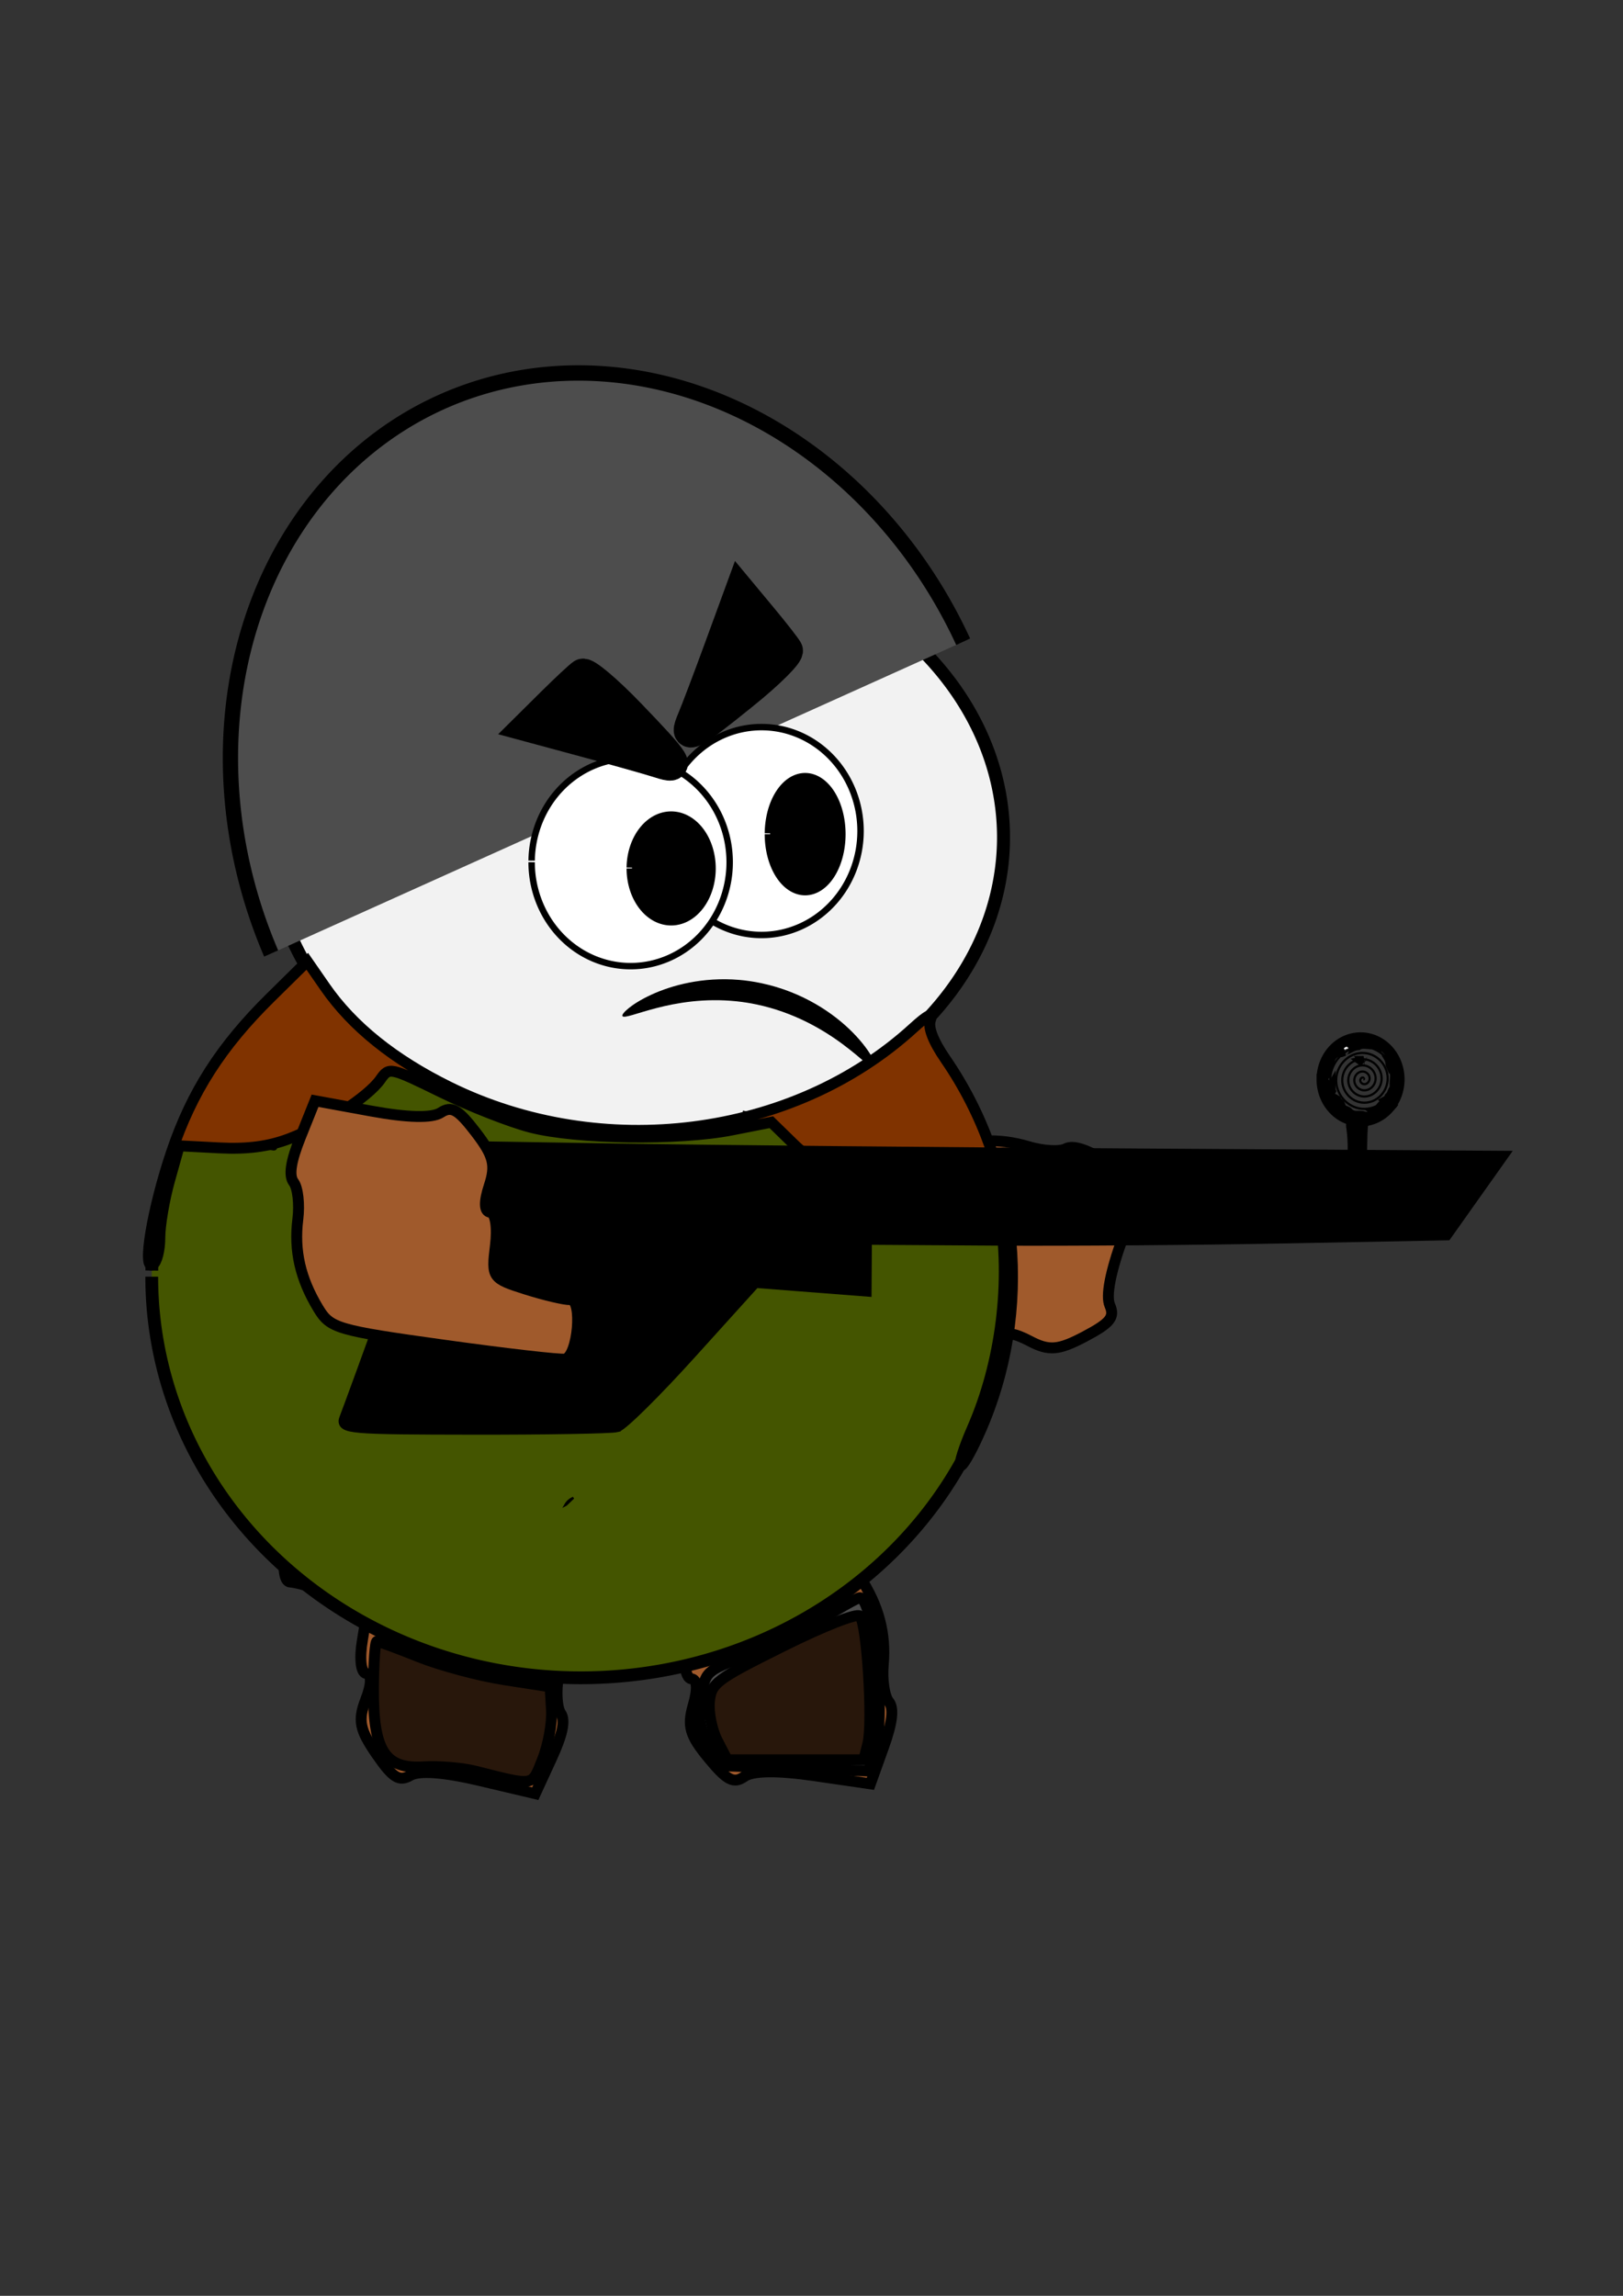 <?xml version="1.0" encoding="UTF-8" standalone="no"?>
<!-- Created with Inkscape (http://www.inkscape.org/) -->

<svg
   xmlns:dc="http://purl.org/dc/elements/1.1/"
   xmlns:cc="http://creativecommons.org/ns#"
   xmlns:rdf="http://www.w3.org/1999/02/22-rdf-syntax-ns#"
   xmlns:svg="http://www.w3.org/2000/svg"
   xmlns="http://www.w3.org/2000/svg"
   xmlns:sodipodi="http://sodipodi.sourceforge.net/DTD/sodipodi-0.dtd"
   xmlns:inkscape="http://www.inkscape.org/namespaces/inkscape"
   width="210mm"
   height="297mm"
   viewBox="0 0 744.094 1052.362"
   id="svg5982"
   version="1.1"
   inkscape:version="0.91 r13725"
   sodipodi:docname="soldat.svg">
  <rect x="0" y="0" width="744.094" height="1052.362" fill="#333333" stroke="none"/>
  <defs
     id="defs5984">
    <inkscape:path-effect
       effect="skeletal"
       id="path-effect4218"
       is_visible="true"
       pattern="m 41.515,-16.01 c 0,-2.76 2.24,-5 5,-5 2.76,0 5,2.24 5,5 0,2.76 -2.24,5 -5,5 -2.76,0 -5,-2.24 -5,-5 z"
       copytype="single_stretched"
       prop_scale="1"
       scale_y_rel="false"
       spacing="0"
       normal_offset="0"
       tang_offset="0"
       prop_units="false"
       vertical_pattern="false"
       fuse_tolerance="0" />
    <inkscape:path-effect
       effect="spiro"
       id="path-effect4214"
       is_visible="true" />
    <inkscape:path-effect
       effect="spiro"
       id="path-effect4210"
       is_visible="true" />
    <inkscape:path-effect
       effect="spiro"
       id="path-effect4206"
       is_visible="true" />
    <inkscape:path-effect
       effect="skeletal"
       id="path-effect6330"
       is_visible="true"
       pattern="M 0,5 C 0,2.24 2.24,0 5,0 7.76,0 10,2.24 10,5 10,7.76 7.76,10 5,10 2.24,10 0,7.76 0,5 Z"
       copytype="single_stretched"
       prop_scale="1"
       scale_y_rel="false"
       spacing="0"
       normal_offset="0"
       tang_offset="0"
       prop_units="false"
       vertical_pattern="false"
       fuse_tolerance="0" />
    <inkscape:path-effect
       effect="spiro"
       id="path-effect6328"
       is_visible="true" />
    <inkscape:path-effect
       effect="skeletal"
       id="path-effect6314"
       is_visible="true"
       pattern="m 37.143,-55 c 0,-2.76 2.24,-5 5,-5 2.76,0 5,2.24 5,5 0,2.76 -2.24,5 -5,5 -2.76,0 -5,-2.24 -5,-5 z"
       copytype="single_stretched"
       prop_scale="1"
       scale_y_rel="false"
       spacing="0"
       normal_offset="0"
       tang_offset="0"
       prop_units="false"
       vertical_pattern="false"
       fuse_tolerance="0" />
    <inkscape:path-effect
       effect="spiro"
       id="path-effect6312"
       is_visible="true" />
    <inkscape:path-effect
       effect="skeletal"
       id="path-effect6308"
       is_visible="true"
       pattern="M 0,5 C 0,2.24 2.24,0 5,0 7.76,0 10,2.24 10,5 10,7.76 7.76,10 5,10 2.24,10 0,7.76 0,5 Z"
       copytype="single_stretched"
       prop_scale="1"
       scale_y_rel="false"
       spacing="0"
       normal_offset="0"
       tang_offset="0"
       prop_units="false"
       vertical_pattern="false"
       fuse_tolerance="0" />
    <inkscape:path-effect
       effect="spiro"
       id="path-effect6306"
       is_visible="true" />
    <inkscape:path-effect
       effect="skeletal"
       id="path-effect6302"
       is_visible="true"
       pattern="M 0,5 C 0,2.24 2.24,0 5,0 7.76,0 10,2.24 10,5 10,7.76 7.76,10 5,10 2.24,10 0,7.76 0,5 Z"
       copytype="single_stretched"
       prop_scale="1"
       scale_y_rel="false"
       spacing="0"
       normal_offset="0"
       tang_offset="0"
       prop_units="false"
       vertical_pattern="false"
       fuse_tolerance="0" />
    <inkscape:path-effect
       effect="spiro"
       id="path-effect6300"
       is_visible="true" />
    <inkscape:path-effect
       effect="skeletal"
       id="path-effect6296"
       is_visible="true"
       pattern="M 0,5 C 0,2.24 2.24,0 5,0 7.76,0 10,2.24 10,5 10,7.76 7.76,10 5,10 2.24,10 0,7.76 0,5 Z"
       copytype="single_stretched"
       prop_scale="1"
       scale_y_rel="false"
       spacing="0"
       normal_offset="0"
       tang_offset="0"
       prop_units="false"
       vertical_pattern="false"
       fuse_tolerance="0" />
    <inkscape:path-effect
       effect="spiro"
       id="path-effect6294"
       is_visible="true" />
    <inkscape:path-effect
       effect="spiro"
       id="path-effect6288"
       is_visible="true" />
    <inkscape:path-effect
       effect="spiro"
       id="path-effect6282"
       is_visible="true" />
    <inkscape:path-effect
       effect="spiro"
       id="path-effect6272"
       is_visible="true" />
    <inkscape:path-effect
       effect="spiro"
       id="path-effect6266"
       is_visible="true" />
    <inkscape:path-effect
       effect="spiro"
       id="path-effect6165"
       is_visible="true" />
    <inkscape:path-effect
       effect="spiro"
       id="path-effect6161"
       is_visible="true" />
    <inkscape:path-effect
       effect="spiro"
       id="path-effect6129"
       is_visible="true" />
    <inkscape:path-effect
       effect="spiro"
       id="path-effect6125"
       is_visible="true" />
    <inkscape:path-effect
       effect="spiro"
       id="path-effect6121"
       is_visible="true" />
    <inkscape:path-effect
       effect="spiro"
       id="path-effect6117"
       is_visible="true" />
    <inkscape:path-effect
       effect="skeletal"
       id="path-effect6111"
       is_visible="true"
       pattern="m 131.429,-226.429 c 0,-2.76 2.24,-5 5,-5 2.76,0 5,2.24 5,5 0,2.76 -2.24,5 -5,5 -2.76,0 -5,-2.24 -5,-5 z"
       copytype="single_stretched"
       prop_scale="1"
       scale_y_rel="false"
       spacing="0"
       normal_offset="0"
       tang_offset="0"
       prop_units="false"
       vertical_pattern="false"
       fuse_tolerance="0" />
    <inkscape:path-effect
       effect="spiro"
       id="path-effect6109"
       is_visible="true" />
    <inkscape:path-effect
       effect="spiro"
       id="path-effect6101"
       is_visible="true" />
    <inkscape:path-effect
       effect="spiro"
       id="path-effect6097"
       is_visible="true" />
    <inkscape:path-effect
       effect="spiro"
       id="path-effect6093"
       is_visible="true" />
    <inkscape:path-effect
       effect="spiro"
       id="path-effect6089"
       is_visible="true" />
    <inkscape:path-effect
       effect="spiro"
       id="path-effect6085"
       is_visible="true" />
    <inkscape:path-effect
       effect="spiro"
       id="path-effect6081"
       is_visible="true" />
    <inkscape:path-effect
       effect="spiro"
       id="path-effect6077"
       is_visible="true" />
    <inkscape:path-effect
       effect="skeletal"
       id="path-effect6056"
       is_visible="true"
       pattern="m 57.143,53.571 c 0,-2.76 2.24,-5 5,-5 2.76,0 5,2.24 5,5 0,2.76 -2.24,5 -5,5 -2.76,0 -5,-2.24 -5,-5 z"
       copytype="single_stretched"
       prop_scale="1"
       scale_y_rel="false"
       spacing="0"
       normal_offset="0"
       tang_offset="0"
       prop_units="false"
       vertical_pattern="false"
       fuse_tolerance="0" />
    <inkscape:path-effect
       effect="skeletal"
       id="path-effect5992"
       is_visible="true"
       pattern="M 0,5 C 0,2.24 2.24,0 5,0 7.76,0 10,2.24 10,5 10,7.76 7.76,10 5,10 2.24,10 0,7.76 0,5 Z"
       copytype="single_stretched"
       prop_scale="1"
       scale_y_rel="false"
       spacing="0"
       normal_offset="0"
       tang_offset="0"
       prop_units="false"
       vertical_pattern="false"
       fuse_tolerance="0" />
    <inkscape:path-effect
       effect="skeletal"
       id="path-effect4218-6"
       is_visible="true"
       pattern="m 117.304,309.205 c 0,-2.76 2.24,-5 5,-5 2.76,0 5,2.24 5,5 0,2.76 -2.24,5 -5,5 -2.76,0 -5,-2.24 -5,-5 z"
       copytype="single_stretched"
       prop_scale="1"
       scale_y_rel="false"
       spacing="0"
       normal_offset="0"
       tang_offset="0"
       prop_units="false"
       vertical_pattern="false"
       fuse_tolerance="0" />
    <inkscape:path-effect
       effect="skeletal"
       id="path-effect4218-2"
       is_visible="true"
       pattern="m -64.125,-36.509 c 0,-2.76 2.24,-5 5,-5 2.76,0 5,2.24 5,5 0,2.76 -2.24,5 -5,5 -2.76,0 -5,-2.24 -5,-5 z"
       copytype="single_stretched"
       prop_scale="1"
       scale_y_rel="false"
       spacing="0"
       normal_offset="0"
       tang_offset="0"
       prop_units="false"
       vertical_pattern="false"
       fuse_tolerance="0" />
    <inkscape:path-effect
       effect="skeletal"
       id="path-effect4218-4"
       is_visible="true"
       pattern="m -85.553,70.634 c 0,-2.76 2.24,-5 5,-5 2.76,0 5,2.24 5,5 0,2.76 -2.24,5 -5,5 -2.76,0 -5,-2.24 -5,-5 z"
       copytype="single_stretched"
       prop_scale="1"
       scale_y_rel="false"
       spacing="0"
       normal_offset="0"
       tang_offset="0"
       prop_units="false"
       vertical_pattern="false"
       fuse_tolerance="0" />
    <inkscape:path-effect
       effect="skeletal"
       id="path-effect4218-5"
       is_visible="true"
       pattern="m 23.018,96.348 c 0,-2.76 2.24,-5 5,-5 2.76,0 5,2.24 5,5 0,2.76 -2.24,5 -5,5 -2.76,0 -5,-2.24 -5,-5 z"
       copytype="single_stretched"
       prop_scale="1"
       scale_y_rel="false"
       spacing="0"
       normal_offset="0"
       tang_offset="0"
       prop_units="false"
       vertical_pattern="false"
       fuse_tolerance="0" />
  </defs>
  <sodipodi:namedview
     id="base"
     pagecolor="#ffffff"
     bordercolor="#666666"
     borderopacity="1.0"
     inkscape:pageopacity="0.0"
     inkscape:pageshadow="2"
     inkscape:zoom="0.35"
     inkscape:cx="1511.2026"
     inkscape:cy="340.17229"
     inkscape:document-units="px"
     inkscape:current-layer="layer1"
     showgrid="false"
     inkscape:window-width="1920"
     inkscape:window-height="1017"
     inkscape:window-x="-8"
     inkscape:window-y="-8"
     inkscape:window-maximized="1" />
  <g
     inkscape:label="Ebene 1"
     inkscape:groupmode="layer"
     id="layer1">
    <path
       style="fill:#a05a2c;fill-opacity:1;stroke:#000000;stroke-width:5;stroke-miterlimit:4;stroke-dasharray:none;stroke-opacity:1"
       d="m 136.941,698.133 c -5.964,0.918 -9.615,26.954 -3.798,27.077 2.649,0.056 11.753,2.695 20.234,5.861 15.001,5.603 15.347,6.158 12.817,20.51 -1.479,8.387 -0.781,15.072 1.618,15.495 2.713,0.478 2.654,4.792 -0.167,12.088 -3.622,9.368 -2.768,13.693 4.901,24.831 7.571,10.995 10.453,12.81 15.595,9.826 4.089,-2.373 15.27,-1.545 31.787,2.355 l 25.479,6.016 7.428,-16.111 c 5.139,-11.146 6.442,-17.543 4.228,-20.757 -1.759,-2.555 -2.221,-10.191 -1.026,-16.969 2.53,-14.348 0.274,-27.206 -7.232,-41.218 -5.075,-9.474 -8.021,-10.505 -56.627,-19.805 -28.2,-5.395 -53.057,-9.535 -55.237,-9.2 z"
       id="path6290-2"
       inkscape:connector-curvature="0"
       inkscape:export-filename="C:\Users\matthias\Desktop\pi\repository\planet_of_the_grizzlies\potg\gfx\soldier_idle.png"
       inkscape:export-xdpi="41.923172"
       inkscape:export-ydpi="41.923172" />
    <path
       style="fill:#a05a2c;fill-opacity:1;stroke:#000000;stroke-width:5;stroke-miterlimit:4;stroke-dasharray:none;stroke-opacity:1"
       d="m 280.179,703.552 c -5.861,1.435 -7.229,27.689 -1.423,27.305 2.643,-0.175 11.943,1.66 20.667,4.076 15.432,4.275 15.826,4.797 14.555,19.315 -0.742,8.484 0.536,15.082 2.962,15.295 2.745,0.24 3.061,4.543 0.887,12.056 -2.792,9.648 -1.564,13.882 7.047,24.309 8.501,10.293 11.53,11.851 16.392,8.43 3.866,-2.721 15.078,-2.87 31.871,-0.424 l 25.907,3.772 5.995,-16.697 c 4.148,-11.551 4.888,-18.037 2.403,-21.046 -1.975,-2.392 -3.101,-9.959 -2.501,-16.815 1.27,-14.514 -2.098,-27.126 -10.797,-40.431 -5.882,-8.996 -8.906,-9.765 -58.137,-14.794 -28.563,-2.917 -53.686,-4.875 -55.829,-4.35 z"
       id="path6290-1"
       inkscape:connector-curvature="0"
       inkscape:export-filename="C:\Users\matthias\Desktop\pi\repository\planet_of_the_grizzlies\potg\gfx\soldier_idle.png"
       inkscape:export-xdpi="41.923172"
       inkscape:export-ydpi="41.923172" />
    <path
       style="fill:#a05a2c;fill-opacity:1;stroke:#000000;stroke-width:5;stroke-miterlimit:4;stroke-dasharray:none;stroke-opacity:1"
       d="m 387.939,635.68 c 0.215,6.03 25.645,12.7 26.448,6.937 0.366,-2.624 4.05,-11.358 8.186,-19.409 7.318,-14.243 7.91,-14.522 21.867,-10.331 8.156,2.449 14.877,2.537 15.577,0.204 0.792,-2.639 5.069,-2.075 11.985,1.579 8.88,4.692 13.275,4.35 25.234,-1.965 11.804,-6.234 13.945,-8.883 11.582,-14.339 -1.879,-4.338 0.251,-15.346 6.055,-31.293 l 8.954,-24.601 -15.132,-9.26 c -10.468,-6.406 -16.67,-8.448 -20.12,-6.626 -2.743,1.449 -10.381,1.014 -16.972,-0.965 -13.954,-4.19 -26.987,-3.453 -41.781,2.364 -10.002,3.933 -11.37,6.738 -26.289,53.923 -8.655,27.376 -15.673,51.578 -15.594,53.783 z"
       id="path6290-0"
       inkscape:connector-curvature="0"
       inkscape:export-filename="C:\Users\matthias\Desktop\pi\repository\planet_of_the_grizzlies\potg\gfx\soldier_idle.png"
       inkscape:export-xdpi="41.923172"
       inkscape:export-ydpi="41.923172" />
    <path
       style="fill:#445500;fill-opacity:1;stroke:#000000;stroke-width:5.866;stroke-miterlimit:4;stroke-dasharray:none;stroke-opacity:1"
       id="path6262"
       sodipodi:type="arc"
       sodipodi:cx="-266.27542"
       sodipodi:cy="585.21936"
       sodipodi:rx="196.70995"
       sodipodi:ry="183.8528"
       sodipodi:start="0"
       sodipodi:end="6.2678613"
       sodipodi:open="true"
       d="M -69.565,585.219 A 196.71,183.853 0 0 1 -265.522,769.071 196.71,183.853 0 0 1 -462.98,586.628 196.71,183.853 0 0 1 -268.536,401.379 196.71,183.853 0 0 1 -69.589,582.402"
       transform="scale(-1,1)"
       inkscape:export-filename="C:\Users\matthias\Desktop\pi\repository\planet_of_the_grizzlies\potg\gfx\soldier_idle.png"
       inkscape:export-xdpi="41.923172"
       inkscape:export-ydpi="41.923172" />
    <path
       style="fill:#f2f2f2;fill-opacity:1;stroke:#000000;stroke-width:5.961;stroke-miterlimit:4;stroke-dasharray:none;stroke-opacity:1"
       id="path5994"
       sodipodi:type="arc"
       sodipodi:cx="-291.98975"
       sodipodi:cy="383.7908"
       sodipodi:rx="168.09105"
       sodipodi:ry="136.66246"
       sodipodi:start="0"
       sodipodi:end="6.2678613"
       sodipodi:open="true"
       d="M -123.899,383.791 A 168.091,136.662 0 0 1 -291.346,520.452 168.091,136.662 0 0 1 -460.076,384.838 168.091,136.662 0 0 1 -293.922,247.137 168.091,136.662 0 0 1 -123.918,381.697"
       transform="scale(-1,1)"
       inkscape:export-filename="C:\Users\matthias\Desktop\pi\repository\planet_of_the_grizzlies\potg\gfx\soldier_idle.png"
       inkscape:export-xdpi="41.923172"
       inkscape:export-ydpi="41.923172" />
    <path
       style="fill:#4d4d4d;fill-opacity:1;stroke:#000000;stroke-width:7.029;stroke-miterlimit:4;stroke-dasharray:none;stroke-opacity:1"
       id="path5996"
       sodipodi:type="arc"
       sodipodi:cx="103.70979"
       sodipodi:cy="-454.6073"
       sodipodi:rx="174.06514"
       sodipodi:ry="201.56526"
       sodipodi:start="0"
       sodipodi:end="3.1103302"
       sodipodi:open="true"
       d="M 277.775,-454.607 A 174.065,201.565 0 0 1 106.431,-253.067 174.065,201.565 0 0 1 -70.27,-448.307"
       transform="matrix(0.904,-0.427,-0.419,-0.908,0,0)"
       inkscape:export-filename="C:\Users\matthias\Desktop\pi\repository\planet_of_the_grizzlies\potg\gfx\soldier_idle.png"
       inkscape:export-xdpi="41.923172"
       inkscape:export-ydpi="41.923172" />
    <path
       style="fill:#ffffff;fill-opacity:1;stroke:#000000;stroke-width:2.952;stroke-miterlimit:4;stroke-dasharray:none;stroke-opacity:1"
       id="path6034"
       sodipodi:type="arc"
       sodipodi:cx="-349.13257"
       sodipodi:cy="380.93359"
       sodipodi:rx="45.399612"
       sodipodi:ry="47.645168"
       sodipodi:start="0"
       sodipodi:end="6.2678613"
       sodipodi:open="true"
       d="m -303.733,380.934 a 45.4,47.645 0 0 1 -45.226,47.645 45.4,47.645 0 0 1 -45.572,-47.28 45.4,47.645 0 0 1 44.877,-48.007 45.4,47.645 0 0 1 45.916,46.912"
       transform="scale(-1,1)"
       inkscape:export-filename="C:\Users\matthias\Desktop\pi\repository\planet_of_the_grizzlies\potg\gfx\soldier_idle.png"
       inkscape:export-xdpi="41.923172"
       inkscape:export-ydpi="41.923172" />
    <path
       style="fill:#000000;fill-opacity:1;stroke:#000000;stroke-width:5;stroke-miterlimit:4;stroke-dasharray:none;stroke-opacity:1"
       id="path6032"
       sodipodi:type="arc"
       sodipodi:cx="-369.13257"
       sodipodi:cy="382.36218"
       sodipodi:rx="16.038931"
       sodipodi:ry="25.546076"
       sodipodi:start="0"
       sodipodi:end="6.2678613"
       sodipodi:open="true"
       d="m -353.094,382.362 a 16.039,25.546 0 0 1 -15.977,25.546 16.039,25.546 0 0 1 -16.1,-25.35 16.039,25.546 0 0 1 15.854,-25.74 16.039,25.546 0 0 1 16.221,25.153"
       transform="scale(-1,1)"
       inkscape:export-filename="C:\Users\matthias\Desktop\pi\repository\planet_of_the_grizzlies\potg\gfx\soldier_idle.png"
       inkscape:export-xdpi="41.923172"
       inkscape:export-ydpi="41.923172" />
    <path
       style="fill:#ffffff;fill-opacity:1;stroke:#000000;stroke-width:2.952;stroke-miterlimit:4;stroke-dasharray:none;stroke-opacity:1"
       id="path6034-5"
       sodipodi:type="arc"
       sodipodi:cx="-289.1326"
       sodipodi:cy="395.21939"
       sodipodi:rx="45.399612"
       sodipodi:ry="47.645168"
       sodipodi:start="0"
       sodipodi:end="6.2678613"
       sodipodi:open="true"
       d="m -243.733,395.219 a 45.4,47.645 0 0 1 -45.226,47.645 45.4,47.645 0 0 1 -45.572,-47.28 45.4,47.645 0 0 1 44.877,-48.007 45.4,47.645 0 0 1 45.916,46.912"
       transform="scale(-1,1)"
       inkscape:export-filename="C:\Users\matthias\Desktop\pi\repository\planet_of_the_grizzlies\potg\gfx\soldier_idle.png"
       inkscape:export-xdpi="41.923172"
       inkscape:export-ydpi="41.923172" />
    <path
       style="fill:#000000;fill-opacity:1;stroke:#000000;stroke-width:5;stroke-miterlimit:4;stroke-dasharray:none;stroke-opacity:1"
       id="path6032-8"
       sodipodi:type="arc"
       sodipodi:cx="-307.70401"
       sodipodi:cy="398.07663"
       sodipodi:rx="17.940359"
       sodipodi:ry="23.644644"
       sodipodi:start="0"
       sodipodi:end="6.2678613"
       sodipodi:open="true"
       d="m -289.764,398.077 a 17.94,23.645 0 0 1 -17.872,23.644 17.94,23.645 0 0 1 -18.009,-23.463 17.94,23.645 0 0 1 17.734,-23.824 17.94,23.645 0 0 1 18.144,23.281"
       transform="scale(-1,1)"
       inkscape:export-filename="C:\Users\matthias\Desktop\pi\repository\planet_of_the_grizzlies\potg\gfx\soldier_idle.png"
       inkscape:export-xdpi="41.923172"
       inkscape:export-ydpi="41.923172" />
    <path
       style="fill:#000000;fill-opacity:1;stroke:#000000;stroke-width:14.286;stroke-miterlimit:4;stroke-dasharray:none;stroke-opacity:1"
       d="m 340.888,318.06 c 11.826,-9.543 20.85,-18.542 20.053,-19.997 -0.797,-1.455 -5.968,-8.084 -11.493,-14.73 l -10.044,-12.084 -9.4,25.667 c -5.17,14.117 -10.752,28.843 -12.406,32.725 -4.135,9.71 -1.423,8.361 23.288,-11.58 z"
       id="path6058"
       inkscape:connector-curvature="0"
       inkscape:export-filename="C:\Users\matthias\Desktop\pi\repository\planet_of_the_grizzlies\potg\gfx\soldier_idle.png"
       inkscape:export-xdpi="41.923172"
       inkscape:export-ydpi="41.923172" />
    <path
       style="fill:#000000;fill-opacity:1;stroke:#000000;stroke-width:14.286;stroke-miterlimit:4;stroke-dasharray:none;stroke-opacity:1"
       d="m 288.737,327.338 c -10.538,-10.949 -20.289,-19.155 -21.669,-18.234 -1.38,0.921 -7.533,6.65 -13.672,12.733 l -11.163,11.059 26.389,7.127 c 14.514,3.92 29.671,8.198 33.682,9.506 10.033,3.273 8.453,0.689 -13.566,-22.19 z"
       id="path6058-8"
       inkscape:connector-curvature="0"
       inkscape:export-filename="C:\Users\matthias\Desktop\pi\repository\planet_of_the_grizzlies\potg\gfx\soldier_idle.png"
       inkscape:export-xdpi="41.923172"
       inkscape:export-ydpi="41.923172" />
    <path
       style="fill:#000000;fill-rule:evenodd;stroke:none;stroke-width:1px;stroke-linecap:butt;stroke-linejoin:miter;stroke-opacity:1"
       d="m 401.504,489.945 c -1.239,0.908 -6.067,-4.556 -15.175,-11.319 -9.244,-6.864 -22.461,-14.583 -39.321,-18.169 -3.077,-0.654 -6.121,-1.135 -9.12,-1.455 0,0 -1e-5,0 -1e-5,0 -14.832,-1.598 -27.707,0.678 -37.061,3.114 -9.263,2.412 -14.78,4.808 -15.472,3.621 -0.551,-0.947 3.829,-5.433 13.247,-9.778 9.416,-4.344 23.516,-8.191 40.22,-6.799 0,0 0,0 0,0 3.382,0.286 6.812,0.788 10.265,1.522 18.964,4.031 33.173,13.764 41.898,22.625 8.697,8.833 11.464,15.946 10.519,16.638 z"
       id="path6107"
       inkscape:path-effect="#path-effect6109;#path-effect6111"
       inkscape:original-d="m 401.50429,489.94453 c 0,0 -42.28705,-101.316 -63.14868,-35.86407 -20.86162,65.45192 -52.99978,11.65582 -52.99978,11.65582"
       inkscape:connector-curvature="0"
       inkscape:export-filename="C:\Users\matthias\Desktop\pi\repository\planet_of_the_grizzlies\potg\gfx\soldier_idle.png"
       inkscape:export-xdpi="41.923172"
       inkscape:export-ydpi="41.923172" />
    <path
       style="fill:none;fill-rule:evenodd;stroke:#000000;stroke-width:1px;stroke-linecap:butt;stroke-linejoin:miter;stroke-opacity:1"
       d="m 262.871,686.568 c -1.108,1.053 -2.209,2.111 -3.312,3.168 -0.172,0.09 -0.344,0.181 -0.516,0.271 0.624,-1.129 1.512,-2.113 2.598,-2.812 0.388,-0.25 0.804,-0.453 1.23,-0.627 z"
       id="path6115"
       inkscape:connector-curvature="0"
       inkscape:export-filename="C:\Users\matthias\Desktop\pi\repository\planet_of_the_grizzlies\potg\gfx\soldier_idle.png"
       inkscape:export-xdpi="41.923172"
       inkscape:export-ydpi="41.923172" />
    <path
       style="fill:none;fill-rule:evenodd;stroke:#000000;stroke-width:1px;stroke-linecap:butt;stroke-linejoin:miter;stroke-opacity:1"
       d="m 177.704,483.791 c -0.717,7.112 -5.14,13.746 -11.429,17.143 -0.619,0.334 -1.26,0.643 -1.802,1.091 -0.271,0.224 -0.516,0.483 -0.703,0.781 -0.188,0.298 -0.317,0.635 -0.352,0.985 -0.048,0.483 0.083,0.963 0.159,1.442 0.038,0.239 0.064,0.483 0.046,0.725 -0.018,0.242 -0.079,0.484 -0.205,0.691 -0.132,0.218 -0.331,0.392 -0.558,0.508 -0.227,0.116 -0.48,0.176 -0.734,0.191 -0.509,0.029 -1.011,-0.117 -1.487,-0.297 -0.477,-0.179 -0.944,-0.393 -1.44,-0.507 -0.496,-0.114 -1.038,-0.12 -1.494,0.105 -0.311,0.154 -0.564,0.405 -0.771,0.682 -0.208,0.277 -0.375,0.583 -0.553,0.879 -0.179,0.297 -0.372,0.589 -0.623,0.828 -0.251,0.239 -0.565,0.424 -0.909,0.467 -0.25,0.032 -0.505,-0.012 -0.748,-0.079 -0.243,-0.067 -0.48,-0.158 -0.723,-0.223 -0.244,-0.065 -0.499,-0.105 -0.749,-0.067 -0.125,0.019 -0.247,0.057 -0.357,0.119 -0.11,0.061 -0.208,0.146 -0.28,0.25 -0.071,0.103 -0.116,0.224 -0.136,0.348 -0.021,0.124 -0.018,0.251 -4.8e-4,0.375 0.035,0.249 0.129,0.484 0.215,0.72 0.086,0.236 0.167,0.478 0.175,0.729 0.004,0.125 -0.011,0.252 -0.052,0.371 -0.041,0.119 -0.108,0.229 -0.201,0.314 -0.093,0.085 -0.209,0.143 -0.331,0.175 -0.122,0.031 -0.25,0.036 -0.376,0.024 -0.251,-0.025 -0.489,-0.12 -0.724,-0.212 -0.235,-0.092 -0.474,-0.185 -0.726,-0.205 -0.126,-0.01 -0.254,-0.002 -0.375,0.033 -0.121,0.035 -0.236,0.097 -0.325,0.186 -0.089,0.089 -0.152,0.203 -0.187,0.324 -0.035,0.121 -0.044,0.249 -0.034,0.375 0.019,0.252 0.111,0.491 0.203,0.726 0.092,0.235 0.187,0.473 0.213,0.724 0.013,0.125 0.008,0.253 -0.022,0.376 -0.031,0.122 -0.088,0.239 -0.173,0.333 -0.084,0.093 -0.194,0.161 -0.312,0.203 -0.118,0.042 -0.245,0.059 -0.37,0.056 -0.251,-0.005 -0.494,-0.083 -0.73,-0.168 -0.236,-0.085 -0.471,-0.179 -0.72,-0.216 -0.248,-0.037 -0.515,-0.012 -0.726,0.124 -0.213,0.138 -0.346,0.379 -0.393,0.628 -0.047,0.249 -0.016,0.508 0.046,0.754 0.061,0.246 0.152,0.484 0.225,0.727 0.073,0.243 0.131,0.494 0.122,0.748 -0.01,0.293 -0.11,0.581 -0.273,0.824 -0.163,0.243 -0.39,0.443 -0.646,0.585 -0.513,0.284 -1.133,0.335 -1.709,0.226 -0.576,-0.109 -1.114,-0.367 -1.616,-0.67 -0.502,-0.303 -0.974,-0.652 -1.47,-0.965 -0.45,-0.284 -0.936,-0.543 -1.465,-0.596 -0.265,-0.026 -0.537,7.5e-4 -0.785,0.099 -0.247,0.098 -0.468,0.27 -0.607,0.497 -0.127,0.207 -0.182,0.452 -0.19,0.695 -0.008,0.243 0.029,0.484 0.075,0.723 0.093,0.477 0.224,0.967 0.115,1.44 -0.09,0.391 -0.345,0.736 -0.674,0.966 -0.329,0.23 -0.728,0.35 -1.129,0.374 -0.802,0.049 -1.58,-0.267 -2.293,-0.636 -0.713,-0.369 -1.404,-0.802 -2.177,-1.02 -0.387,-0.109 -0.792,-0.161 -1.191,-0.119 -0.399,0.043 -0.792,0.184 -1.106,0.435 -0.427,0.341 -0.688,0.882 -0.688,1.429 0,0.547 0.261,1.088 0.688,1.429 -0.031,-0.353 -0.198,-0.693 -0.46,-0.932 -0.261,-0.239 -0.614,-0.377 -0.969,-0.377 -0.354,0 -0.707,0.137 -0.969,0.377 -0.261,0.239 -0.429,0.579 -0.46,0.932 -0.022,0.249 0.022,0.5 0.085,0.742 0.063,0.242 0.146,0.479 0.204,0.723 0.058,0.243 0.092,0.497 0.055,0.744 -0.037,0.248 -0.15,0.491 -0.344,0.648 -0.189,0.153 -0.439,0.214 -0.682,0.22 -0.243,0.007 -0.485,-0.035 -0.724,-0.079 -0.479,-0.087 -0.964,-0.142 -1.45,-0.142 l -2.857,0 -28.571,0 -2.857,0 c -0.477,0 -0.953,0.012 -1.43,0.033 -0.476,0.02 -0.956,0.042 -1.427,-0.033 -0.711,-0.112 -1.384,-0.455 -1.893,-0.964 -0.509,-0.509 -0.852,-1.182 -0.964,-1.893"
       id="path6264"
       inkscape:path-effect="#path-effect6266"
       inkscape:original-d="m 177.70402,483.79078 c -2.70515,8.75526 -5.87985,11.59413 -11.42857,17.14286 -0.95238,0.95238 -2.25481,1.65246 -2.85715,2.85714 -0.42591,0.85184 0.67344,2.18371 0,2.85714 -1.34687,1.34687 -4.01061,-0.85183 -5.71428,0 -1.20468,0.60234 -1.65247,2.25481 -2.85714,2.85715 -0.85184,0.42591 -2.18371,-0.67344 -2.85715,0 -0.67343,0.67343 0.67344,2.1837 0,2.85714 -0.67343,0.67343 -2.1837,-0.67344 -2.85714,0 -0.67344,0.67343 0.67344,2.18371 0,2.85714 -0.67344,0.67344 -2.18371,-0.67343 -2.85714,0 -0.67344,0.67344 0.85183,2.43123 0,2.85714 -1.70367,0.85184 -3.80953,0 -5.71429,0 -0.95238,0 -2.18371,-0.67343 -2.85714,0 -0.67344,0.67344 0.67343,2.18371 0,2.85715 -1.42857,1.42857 -7.14286,-1.42857 -8.57143,0 -0.67344,0.67343 0,1.90476 0,2.85714 -0.95238,0 -2.18371,-0.67343 -2.85714,0 -0.67344,0.67344 0.67343,2.18371 0,2.85714 -0.67344,0.67344 -1.90476,0 -2.85715,0 -0.95238,0 -1.90476,0 -2.85714,0 -9.52381,0 -19.04762,0 -28.571433,0 -0.95238,0 -1.90476,0 -2.85714,0 -0.95238,0 -2.18371,0.67344 -2.85714,0 -3.80953,-3.80952 4.7619,-2.85714 -2.85715,-2.85714"
       inkscape:connector-curvature="0"
       inkscape:export-filename="C:\Users\matthias\Desktop\pi\repository\planet_of_the_grizzlies\potg\gfx\soldier_idle.png"
       inkscape:export-xdpi="41.923172"
       inkscape:export-ydpi="41.923172" />
    <path
       style="fill:none;fill-rule:evenodd;stroke:#000000;stroke-width:1px;stroke-linecap:butt;stroke-linejoin:miter;stroke-opacity:1"
       d="m 340.561,509.505 c 11.28,3.507 21.415,10.602 28.571,20 0.825,1.083 1.612,2.197 2.524,3.208 0.912,1.01 1.961,1.922 3.19,2.507 1.792,0.852 3.833,0.955 5.809,1.144 0.988,0.095 1.977,0.215 2.936,0.469 0.959,0.254 1.892,0.646 2.684,1.244 1.076,0.813 1.844,1.967 2.857,2.857 1.122,0.987 2.525,1.626 3.984,1.949 1.459,0.323 2.974,0.338 4.459,0.172 2.97,-0.334 5.805,-1.38 8.7,-2.121 0.472,-0.121 0.949,-0.234 1.436,-0.26 0.487,-0.026 0.987,0.039 1.421,0.26 0.607,0.308 1.026,0.881 1.425,1.433 0.398,0.552 0.822,1.123 1.433,1.424 0.366,0.18 0.781,0.251 1.189,0.236 0.408,-0.015 0.81,-0.112 1.193,-0.252 0.766,-0.281 1.458,-0.73 2.194,-1.083 0.736,-0.354 1.556,-0.615 2.361,-0.48 0.402,0.068 0.792,0.237 1.093,0.513 0.301,0.275 0.509,0.659 0.541,1.066 0.02,0.25 -0.025,0.5 -0.089,0.742 -0.064,0.242 -0.146,0.479 -0.204,0.723 -0.058,0.244 -0.091,0.497 -0.053,0.745 0.037,0.248 0.151,0.49 0.346,0.647 0.19,0.152 0.439,0.213 0.683,0.22 0.243,0.007 0.485,-0.035 0.724,-0.079 0.479,-0.087 0.963,-0.141 1.45,-0.141 l 2.857,0 37.143,0"
       id="path6270"
       inkscape:path-effect="#path-effect6272"
       inkscape:original-d="m 340.56116,509.50507 c 8.41824,8.13974 19.51888,12.75795 28.57143,20 2.10346,1.68276 3.30493,4.5096 5.71429,5.71428 3.5122,1.75611 7.78266,1.39878 11.42857,2.85714 1.25053,0.50022 1.65246,2.25481 2.85714,2.85715 0.84993,0.42496 15.94096,0 17.14286,0 0.95238,0 2.0053,-0.42592 2.85714,0 1.20468,0.60234 1.65247,2.2548 2.85714,2.85714 1.13284,0.56642 7.98733,-0.5841 8.57143,0 0.67344,0.67344 -0.67343,2.18371 0,2.85714 0.67344,0.67344 1.90476,0 2.85714,0 0.95239,0 1.90477,0 2.85715,0 12.38095,0 24.7619,0 37.14285,0"
       inkscape:connector-curvature="0"
       inkscape:export-filename="C:\Users\matthias\Desktop\pi\repository\planet_of_the_grizzlies\potg\gfx\soldier_idle.png"
       inkscape:export-xdpi="41.923172"
       inkscape:export-ydpi="41.923172" />
    <path
       style="fill:#aa4400;fill-opacity:1;stroke:#000000;stroke-width:5;stroke-miterlimit:4;stroke-dasharray:none;stroke-opacity:1"
       d="m 438.545,544.346 c 15.011,-0.858 15.237,-1.004 13.356,-8.571 -2.883,-11.594 -17.55,-40.896 -25.141,-50.228 l -6.706,-8.244 -14.103,10.813 c -14.16,10.856 -39.576,24.167 -46.246,24.219 -5.396,0.042 -4.497,1.711 6.867,12.748 5.741,5.576 12.737,10.138 15.546,10.138 2.809,0 5.902,1.286 6.873,2.857 0.971,1.571 8.654,2.857 17.073,2.857 8.419,0 15.736,0.964 16.26,2.143 0.524,1.179 7.824,1.75 16.222,1.27 z"
       id="path6274"
       inkscape:connector-curvature="0"
       inkscape:export-filename="C:\Users\matthias\Desktop\pi\repository\planet_of_the_grizzlies\potg\gfx\soldier_idle.png"
       inkscape:export-xdpi="41.923172"
       inkscape:export-ydpi="41.923172" />
    <path
       style="fill:#000000;fill-opacity:1;stroke:#000000;stroke-width:5;stroke-miterlimit:4;stroke-dasharray:none;stroke-opacity:1"
       d="m 125.441,523.013 c 0.404,-1.214 4.581,-2.902 9.284,-3.752 4.703,-0.85 11.205,-4.036 14.449,-7.079 3.244,-3.043 6.962,-5.533 8.262,-5.533 1.3,0 6.247,-4.064 10.993,-9.03 l 8.63,-9.03 -9.749,-8.705 c -5.362,-4.788 -14.008,-13.799 -19.213,-20.025 l -9.464,-11.32 -16.411,17.247 c -9.026,9.486 -21.23,26.417 -27.121,37.626 -5.89,11.209 -10.318,20.445 -9.839,20.526 8.426,1.412 39.641,0.694 40.179,-0.924 z"
       id="path6276"
       inkscape:connector-curvature="0"
       inkscape:export-filename="C:\Users\matthias\Desktop\pi\repository\planet_of_the_grizzlies\potg\gfx\soldier_idle.png"
       inkscape:export-xdpi="41.923172"
       inkscape:export-ydpi="41.923172" />
    <path
       style="fill:#000000;fill-opacity:1;stroke:#000000;stroke-width:5;stroke-miterlimit:4;stroke-dasharray:none;stroke-opacity:1"
       d="m 447.561,536.754 c 0,-5.813 -18.732,-44.085 -24.454,-49.961 -3.512,-3.607 -5.233,-3.244 -13.36,2.822 -5.131,3.829 -18.135,11.621 -28.899,17.315 l -19.57,10.352 9.553,6.826 c 13.652,9.755 25.486,13.233 52.753,15.504 21.442,1.786 23.978,1.484 23.978,-2.858 z"
       id="path6278"
       inkscape:connector-curvature="0"
       inkscape:export-filename="C:\Users\matthias\Desktop\pi\repository\planet_of_the_grizzlies\potg\gfx\soldier_idle.png"
       inkscape:export-xdpi="41.923172"
       inkscape:export-ydpi="41.923172" />
    <path
       style="fill:#803300;fill-opacity:1;stroke:#000000;stroke-width:5;stroke-miterlimit:4;stroke-dasharray:none;stroke-opacity:1"
       d="m 449.243,656.373 c 24.592,-55.531 18.552,-120.981 -15.766,-170.86 -5.684,-8.262 -8.107,-14.555 -6.907,-17.938 1.28,-3.606 -1.144,-2.478 -7.866,3.66 -55.123,50.337 -142.827,61.482 -212.726,27.034 -25.467,-12.551 -44.473,-27.844 -56.912,-45.793 l -8.195,-11.826 -16.808,16.571 c -22.671,22.352 -36.053,43.211 -45.375,70.731 -8.891,26.246 -13.643,54.875 -8.589,51.752 1.747,-1.079 3.176,-6.624 3.176,-12.321 0,-5.697 2.005,-17.514 4.455,-26.26 l 4.455,-15.902 18.385,0.957 c 12.758,0.664 22.543,-0.62 31.974,-4.196 16.218,-6.151 36.222,-19.149 41.863,-27.204 4.013,-5.73 4.371,-5.654 27.896,5.862 13.107,6.417 31.544,13.656 40.973,16.087 21.006,5.417 67.916,6.044 92.32,1.234 l 18.035,-3.554 10.537,10.284 c 5.795,5.656 15.711,12.108 22.034,14.338 16.355,5.766 56.435,8.927 63.725,5.026 5.412,-2.896 6.029,-2.108 8.173,10.445 5.588,32.718 0.996,69.882 -12.411,100.446 -3.725,8.492 -6.13,16.082 -5.344,16.868 0.786,0.786 4.79,-6.162 8.898,-15.439 z m -23.765,-114.308 c 0.949,-0.949 3.414,-1.051 5.476,-0.226 2.279,0.912 1.602,1.589 -1.726,1.726 -3.012,0.124 -4.699,-0.551 -3.75,-1.501 z"
       id="path6322"
       inkscape:connector-curvature="0"
       inkscape:export-filename="C:\Users\matthias\Desktop\pi\repository\planet_of_the_grizzlies\potg\gfx\soldier_idle.png"
       inkscape:export-xdpi="41.923172"
       inkscape:export-ydpi="41.923172" />
    <path
       style="fill:#000000;fill-opacity:1;stroke:#000000;stroke-width:5;stroke-miterlimit:4;stroke-dasharray:none;stroke-opacity:1"
       d="m 282.81,653.992 c 2.592,-0.67 17.918,-15.827 34.057,-33.682 l 29.343,-32.463 25.438,1.974 25.438,1.974 0.078,-11.856 0.078,-11.856 59.535,0.391 c 32.744,0.215 92.58,-0.242 132.968,-1.016 l 73.433,-1.407 12.779,-18.027 12.779,-18.027 -164.901,-1.028 c -90.696,-0.565 -199.892,-1.604 -242.659,-2.307 l -77.758,-1.28 -21.655,59.859 c -11.91,32.923 -22.567,62.103 -23.681,64.846 -1.894,4.662 1.951,4.991 58.994,5.056 33.561,0.038 63.142,-0.479 65.734,-1.15 z"
       id="path6324"
       inkscape:connector-curvature="0"
       inkscape:export-filename="C:\Users\matthias\Desktop\pi\repository\planet_of_the_grizzlies\potg\gfx\soldier_idle.png"
       inkscape:export-xdpi="41.923172"
       inkscape:export-ydpi="41.923172" />
    <path
       style="fill:#a05a2c;fill-opacity:1;stroke:#000000;stroke-width:5;stroke-miterlimit:4;stroke-dasharray:none;stroke-opacity:1"
       d="m 259.052,622.965 c 5.909,-1.22 8.234,-27.407 2.418,-27.235 -2.648,0.078 -11.875,-2.094 -20.505,-4.827 -15.266,-4.835 -15.64,-5.371 -13.841,-19.833 1.051,-8.451 0.015,-15.092 -2.402,-15.392 -2.734,-0.34 -2.894,-4.651 -0.447,-12.08 3.142,-9.54 2.07,-13.816 -6.155,-24.55 -8.119,-10.596 -11.089,-12.264 -16.073,-9.022 -3.963,2.578 -15.172,2.318 -31.865,-0.739 l -25.752,-4.715 -6.6,16.467 c -4.566,11.392 -5.543,17.847 -3.17,20.945 1.887,2.462 2.736,10.065 1.886,16.895 -1.798,14.458 1.107,27.185 9.315,40.798 5.549,9.204 8.544,10.084 57.559,16.905 28.438,3.957 53.473,6.83 55.633,6.384 z"
       id="path6290"
       inkscape:connector-curvature="0"
       inkscape:export-filename="C:\Users\matthias\Desktop\pi\repository\planet_of_the_grizzlies\potg\gfx\soldier_idle.png"
       inkscape:export-xdpi="41.923172"
       inkscape:export-ydpi="41.923172" />
    <path
       style="fill:#000000;fill-rule:evenodd;stroke:none;stroke-width:1px;stroke-linecap:butt;stroke-linejoin:miter;stroke-opacity:1"
       d="m 618.817,511.806 c 0.664,0.084 1.338,0.095 1.998,0.059 0.144,0.021 0.267,0.042 0.4,0.063 0.274,0.066 0.567,0.114 0.878,0.141 0.036,0.006 0.074,0.012 0.109,0.018 1.337,0.441 2.012,0.807 1.959,1.002 0.67,0 0.921,8.529 0.698,20.476 -2.012,0.257 -4.112,0.518 -6.289,0.783 0.001,-0.429 0.003,-0.861 0.004,-1.296 0.031,-8.579 0.132,-16.428 0.244,-21.247 z m 0.574,0.151 c 0.116,4.686 0.225,12.095 0.257,19.918 10e-4,0.386 0.002,0.771 0.004,1.153 1.306,-0.261 2.561,-0.507 3.811,-0.743 -0.207,-10.225 -0.002,-18.211 0.584,-19.11 -0.457,0.135 -2.233,-0.265 -4.656,-1.219 z"
       id="path6326"
       inkscape:connector-curvature="0"
       inkscape:export-filename="C:\Users\matthias\Desktop\pi\repository\planet_of_the_grizzlies\potg\gfx\soldier_idle.png"
       inkscape:export-xdpi="41.923172"
       inkscape:export-ydpi="41.923172" />
    <path
       style="fill:#ffffff;fill-opacity:1;stroke:#000000;stroke-width:5;stroke-miterlimit:4;stroke-dasharray:none;stroke-opacity:1"
       d="m 624.234,475.712 a 17.675,19.073 0 0 1 17.21,19.399 17.675,19.073 0 0 1 -17.826,18.74 17.675,19.073 0 0 1 -17.521,-19.073 l 0.412,0 c 0.038,0.903 0.519,1.805 1.449,2.461 0.143,0.588 0.323,1.156 0.577,1.687 -0.046,1.043 0.099,2.049 0.557,2.989 -0.082,0.326 -0.098,0.627 0.009,0.861 1.206,2.64 3.032,3.807 2.7,3.693 -0.137,-0.093 -0.277,-0.169 -0.422,-0.192 0.231,0.11 0.36,0.171 0.422,0.192 0.094,0.064 0.186,0.136 0.278,0.207 0.067,0.084 0.13,0.162 0.195,0.243 0.039,0.068 0.119,0.176 0.355,0.505 1.553,1.697 0.717,0.829 -0.355,-0.505 -0.026,-0.046 -0.039,-0.082 -0.053,-0.139 0.241,0.176 0.477,0.303 0.715,0.181 0.357,-0.183 -0.53,-0.449 -0.927,-0.759 -0.091,-0.218 -0.21,-0.491 -0.408,-0.911 -0.12,-0.255 0.115,0.581 0.289,0.799 0.03,0.038 0.072,0.075 0.119,0.112 0.142,0.339 0.192,0.499 0.212,0.577 -0.047,-0.034 -0.095,-0.067 -0.142,-0.104 -1.486,-1.88 -3.162,-4.388 0.327,-2.322 0.011,0.036 0.022,0.071 0.033,0.106 0.155,0.416 0.917,1.167 1.618,1.711 0.528,1.102 0.842,2.433 1.517,3.421 0.118,0.174 0.405,0.009 0.607,-0.001 0.052,-0.002 0.191,-0.002 0.152,-0.04 -0.325,-0.315 -0.707,-0.559 -1.06,-0.838 0.852,0.372 1.483,0.676 2.016,0.885 0.057,0.061 0.116,0.121 0.172,0.183 0.737,0.136 -0.265,-0.074 1.5,1.086 1.405,0.924 3.104,1.086 4.712,0.999 0.144,0.021 0.267,0.042 0.4,0.063 0.274,0.066 0.567,0.114 0.878,0.141 1.297,0.21 2.186,0.277 3.592,-0.477 0.127,-0.035 0.219,-0.063 0.365,-0.101 0.259,-0.226 0.568,-0.404 0.809,-0.648 0.089,-0.077 0.169,-0.161 0.227,-0.256 0.202,-0.117 0.403,-0.235 0.604,-0.353 0.043,-0.059 0.071,-0.135 0.13,-0.176 0.196,-0.14 0.617,-0.11 0.621,-0.36 5.1e-4,-0.034 -0.012,-0.053 -0.029,-0.066 2.995,-0.682 -1.004,0.498 3.557,-3.677 0.043,-0.04 0.07,-0.053 0.085,-0.047 -0.086,0.159 -0.163,0.33 -0.202,0.492 0.049,-0.078 0.101,-0.154 0.152,-0.231 -0.251,0.655 -1.136,2.276 -0.849,1.819 1.21,-1.929 1.468,-2.594 1.386,-2.656 0.063,-0.106 0.124,-0.213 0.179,-0.323 0.045,-0.089 0.041,-0.145 0.013,-0.18 0.779,-0.419 1.284,-0.969 1.566,-1.758 l 0.318,-0.286 c 0.367,-0.501 0.754,-0.986 1.101,-1.503 0.059,-0.088 -0.311,0.252 -0.272,0.152 1.141,-2.951 1.482,-2.156 1.298,-4.412 -0.074,-2.287 0.768,-4.458 -0.5,-6.604 -0.204,-0.257 -0.3,-0.765 -0.604,-0.79 -0.214,-0.536 -0.479,-1.145 -0.721,-1.641 -0.037,-0.214 -0.073,-0.418 -0.086,-0.564 -0.155,-1.679 -0.862,-2.976 -1.749,-4.29 -0.205,-0.798 -0.527,-1.741 -1.031,-2.029 -0.081,-0.046 -0.067,0.035 -0.014,0.162 -0.722,-1.374 -0.093,-0.658 -0.907,-1.515 -0.886,-0.461 -1.736,-1.009 -2.659,-1.382 -0.548,-0.221 -2.638,0.187 -3.373,0.045 -1.82,-0.092 -3.848,-0.526 -5.475,0.492 -0.017,10e-4 -0.045,0.006 -0.061,0.007 -1.665,0.123 -3.096,0.943 -4.547,1.719 -0.363,0.09 -0.718,0.233 -1.068,0.369 -0.306,0.119 -0.883,0.165 -0.853,0.508 0.006,0.071 0.068,0.089 0.155,0.079 -0.754,0.333 -1.058,0.402 -1.237,0.458 -0.086,-0.014 -0.173,-0.028 -0.259,-0.036 -0.574,0.048 -1.173,-0.035 -1.724,0.145 -2.229,0.728 -3.428,2.734 -3.593,5.076 -0.127,0.236 -0.257,0.486 -0.396,0.767 -0.048,0.096 0.303,-0.471 0.259,-0.177 -0.403,1.066 -0.797,2.136 -1.209,3.198 -10e-4,-0.025 -1.4e-4,-0.051 -10e-4,-0.077 -0.002,-0.041 -0.03,0.159 -0.015,0.122 0.006,-0.015 0.011,-0.03 0.017,-0.045 0.015,0.388 -0.007,0.773 -0.04,1.157 -0.752,0.512 -1.205,1.212 -1.35,1.956 l -0.451,-0.017 a 17.675,19.073 0 0 1 18.126,-18.401 z m 0.961,10.838 c 0.01,0.017 0.02,0.035 0.031,0.053 -0.02,-0.015 -0.04,-0.03 -0.06,-0.045 0.01,-0.002 0.02,-0.006 0.03,-0.008 z m -15.361,13.389 c 0.025,0.057 0.051,0.112 0.078,0.167 -0.154,0.277 -0.337,0.61 -0.499,0.955 0.002,-0.058 0.004,-0.116 0.013,-0.174 0.033,-0.234 0.221,-0.624 0.408,-0.949 z"
       id="path6336"
       inkscape:connector-curvature="0"
       inkscape:export-filename="C:\Users\matthias\Desktop\pi\repository\planet_of_the_grizzlies\potg\gfx\soldier_idle.png"
       inkscape:export-xdpi="41.923172"
       inkscape:export-ydpi="41.923172" />
    <path
       sodipodi:type="spiral"
       style="fill:none;fill-rule:evenodd;stroke:#000000;stroke-width:2.934px;stroke-linecap:butt;stroke-linejoin:miter;stroke-opacity:1"
       id="path6364"
       sodipodi:cx="177.14287"
       sodipodi:cy="886.64789"
       sodipodi:expansion="1"
       sodipodi:revolution="6.9099998"
       sodipodi:radius="56.928169"
       sodipodi:argument="-9.4793301"
       sodipodi:t0="0"
       d="m 177.143,886.648 c -1.237,0.068 -0.702,-1.635 -0.112,-2.057 1.597,-1.144 3.631,0.266 4.225,1.832 1.063,2.801 -1.09,5.669 -3.776,6.394 -3.942,1.064 -7.743,-1.916 -8.563,-5.721 -1.093,-5.071 2.741,-9.83 7.665,-10.732 6.196,-1.135 11.924,3.566 12.901,9.609 1.183,7.318 -4.391,14.022 -11.553,15.07 -8.44,1.235 -16.122,-5.216 -17.239,-13.498 -1.289,-9.562 6.04,-18.225 15.442,-19.408 10.683,-1.344 20.328,6.864 21.576,17.386 1.401,11.804 -7.689,22.432 -19.33,23.745 -12.924,1.458 -24.536,-8.513 -25.914,-21.275 -1.516,-14.045 9.337,-26.641 23.219,-28.083 15.166,-1.575 28.747,10.161 30.252,25.163 1.634,16.286 -10.985,30.852 -27.107,32.421 -17.407,1.693 -32.958,-11.809 -34.59,-29.052 -1.753,-18.527 12.633,-35.065 30.996,-36.758 19.648,-1.812 37.171,13.457 38.927,32.94 1.872,20.768 -14.281,39.277 -34.884,41.096 -21.889,1.932 -41.384,-15.106 -43.265,-36.829 -1.992,-23.009 15.93,-43.491 38.773,-45.434 24.129,-2.053 45.598,16.754 47.603,40.717 2.113,25.25 -17.578,47.704 -42.662,49.772 -26.37,2.173 -49.811,-18.402 -51.941,-44.606 -2.234,-27.49 19.226,-51.918 46.55,-54.109 28.611,-2.294 54.026,20.05 56.278,48.494 2.355,29.731 -20.874,56.133 -50.439,58.447 -19.048,1.491 -37.921,-7.178 -49.363,-22.448"
       transform="matrix(-0.336,0,0,0.345,684.621,188.875)"
       inkscape:export-filename="C:\Users\matthias\Desktop\pi\repository\planet_of_the_grizzlies\potg\gfx\soldier_idle.png"
       inkscape:export-xdpi="41.923172"
       inkscape:export-ydpi="41.923172" />
    <path
       style="fill:#000000;fill-opacity:1;stroke:#000000;stroke-width:5;stroke-miterlimit:4;stroke-dasharray:none;stroke-opacity:1"
       d="m 622.873,525.677 c -0.015,-1.259 -0.176,-1.681 -0.359,-0.939 -0.183,0.742 -0.171,1.772 0.027,2.289 0.198,0.517 0.347,-0.091 0.333,-1.35 z"
       id="path6366"
       inkscape:connector-curvature="0"
       inkscape:export-filename="C:\Users\matthias\Desktop\pi\repository\planet_of_the_grizzlies\potg\gfx\soldier_idle.png"
       inkscape:export-xdpi="41.923172"
       inkscape:export-ydpi="41.923172" />
    <path
       style="fill:#000000;fill-opacity:1;stroke:#000000;stroke-width:5;stroke-miterlimit:4;stroke-dasharray:none;stroke-opacity:1"
       d="m 621.404,526.059 c 0,-1.469 -0.148,-2.069 -0.33,-1.335 -0.181,0.734 -0.181,1.936 0,2.67 0.181,0.734 0.33,0.134 0.33,-1.335 z"
       id="path6368"
       inkscape:connector-curvature="0"
       inkscape:export-filename="C:\Users\matthias\Desktop\pi\repository\planet_of_the_grizzlies\potg\gfx\soldier_idle.png"
       inkscape:export-xdpi="41.923172"
       inkscape:export-ydpi="41.923172" />
    <path
       style="fill:#000000;fill-opacity:1;stroke:#000000;stroke-width:5;stroke-miterlimit:4;stroke-dasharray:none;stroke-opacity:1"
       d="m 624.329,523.579 c 0.086,-5.35 0.427,-9.727 0.757,-9.727 0.331,0 0.601,-0.515 0.601,-1.144 0,-0.895 -0.878,-1.118 -4.028,-1.025 l -4.028,0.12 3.607,0.523 c 1.984,0.288 2.958,0.582 2.164,0.655 -0.978,0.089 -1.16,0.322 -0.564,0.722 0.592,0.398 0.953,3.692 1.106,10.097 l 0.228,9.507 0.156,-9.727 z"
       id="path6370"
       inkscape:connector-curvature="0"
       inkscape:export-filename="C:\Users\matthias\Desktop\pi\repository\planet_of_the_grizzlies\potg\gfx\soldier_idle.png"
       inkscape:export-xdpi="41.923172"
       inkscape:export-ydpi="41.923172" />
    <path
       style="fill:#000000;fill-opacity:1;stroke:#000000;stroke-width:5;stroke-miterlimit:4;stroke-dasharray:none;stroke-opacity:1"
       d="m 623.043,525.773 c 0,-8.571 -0.533,-11.158 -2.299,-11.158 -1.263,0 -1.344,0.347 -0.842,3.624 0.305,1.993 0.513,5.941 0.462,8.774 -0.083,4.604 0.054,5.15 1.293,5.15 1.256,0 1.386,-0.596 1.386,-6.39 z"
       id="path6372"
       inkscape:connector-curvature="0"
       inkscape:export-filename="C:\Users\matthias\Desktop\pi\repository\planet_of_the_grizzlies\potg\gfx\soldier_idle.png"
       inkscape:export-xdpi="41.923172"
       inkscape:export-ydpi="41.923172" />
    <path
       style="fill:#4d4d4d;fill-opacity:1;stroke:#000000;stroke-width:5;stroke-miterlimit:4;stroke-dasharray:none;stroke-opacity:1"
       d="m 401.423,801.221 c 4.668,-15.58 -0.966,-68.859 -7.281,-68.859 -0.851,0 -8.961,4.503 -18.021,10.007 -9.06,5.504 -24.657,13.08 -34.659,16.835 -17.882,6.713 -18.217,7.036 -20.027,19.279 -1.478,9.994 -0.632,14.279 4.286,21.717 3.37,5.096 7.045,9.275 8.168,9.286 1.123,0.011 16.064,0.537 33.202,1.17 l 31.161,1.151 3.171,-10.585 z"
       id="path6401"
       inkscape:connector-curvature="0"
       inkscape:export-filename="C:\Users\matthias\Desktop\pi\repository\planet_of_the_grizzlies\potg\gfx\soldier_idle.png"
       inkscape:export-xdpi="41.923172"
       inkscape:export-ydpi="41.923172" />
    <path
       style="fill:#28170b;fill-opacity:1;stroke:#000000;stroke-width:5;stroke-miterlimit:4;stroke-dasharray:none;stroke-opacity:1"
       d="m 397.891,799.208 c 2.426,-9.665 -0.417,-55.22 -3.648,-58.45 -1.413,-1.413 -16.67,4.575 -35.299,13.854 -30.735,15.308 -32.867,16.917 -33.693,25.436 -0.485,5.002 1.155,13.033 3.645,17.847 l 4.527,8.753 31.301,0 31.301,0 1.867,-7.44 z"
       id="path6405"
       inkscape:connector-curvature="0"
       inkscape:export-filename="C:\Users\matthias\Desktop\pi\repository\planet_of_the_grizzlies\potg\gfx\soldier_idle.png"
       inkscape:export-xdpi="41.923172"
       inkscape:export-ydpi="41.923172" />
    <path
       style="fill:#28170b;fill-opacity:1;stroke:#000000;stroke-width:5;stroke-miterlimit:4;stroke-dasharray:none;stroke-opacity:1"
       d="m 248.786,806.324 c 2.577,-6.44 4.401,-16.523 4.054,-22.407 l -0.631,-10.697 -21.111,-3.282 c -11.611,-1.805 -29.151,-6.498 -38.977,-10.429 -9.826,-3.931 -18.519,-7.147 -19.319,-7.147 -0.799,0 -1.515,9.516 -1.59,21.146 -0.187,28.996 5.187,37.481 23.04,36.383 6.968,-0.429 17.635,0.466 23.703,1.988 27.478,6.89 25.724,7.206 30.83,-5.555 z"
       id="path6407"
       inkscape:connector-curvature="0"
       inkscape:export-filename="C:\Users\matthias\Desktop\pi\repository\planet_of_the_grizzlies\potg\gfx\soldier_idle.png"
       inkscape:export-xdpi="41.923172"
       inkscape:export-ydpi="41.923172" />
    <path
       style="fill:#ff0000;fill-rule:evenodd;stroke:none;stroke-width:2;stroke-linecap:butt;stroke-linejoin:miter;stroke-miterlimit:4;stroke-dasharray:none;stroke-opacity:1"
       d="m 1111.664,240.31 c 2.166,0.43 -0.137,13.756 3.014,32.798 1.493,8.919 4.197,19.163 9.428,28.59 0.034,0.061 0.068,0.123 0.102,0.184 5.078,9.074 11.709,15.939 18.877,20.344 7.785,4.901 16.308,6.833 21.892,7.894 5.823,1.106 9.369,1.474 9.45,2.503 0.067,0.85 -3.35,2.328 -9.759,2.711 -6.192,0.37 -15.888,-0.363 -25.891,-5.413 -9.018,-4.655 -17.413,-12.509 -23.31,-23.181 -0.039,-0.071 -0.078,-0.142 -0.117,-0.213 -6.032,-10.995 -8.58,-22.528 -9.331,-32.383 -1.654,-21.222 4.285,-34.103 5.645,-33.833 z"
       id="path4216"
       inkscape:path-effect="#path-effect4218"
       inkscape:original-d="m 1111.6636,240.31024 c -8.6024,43.37834 9.4776,96.51832 62.7632,92.31261"
       inkscape:connector-curvature="0"
       sodipodi:nodetypes="cc" />
    <path
       style="fill:#ff0000;fill-rule:evenodd;stroke:none;stroke-width:1px;stroke-linecap:butt;stroke-linejoin:miter;stroke-opacity:1"
       d="m 1196.176,562.365 c 2.261,1.155 -4.236,12.837 -7.396,31.759 -1.118,6.752 -1.768,14.618 -0.469,22.326 0.561,3.394 1.499,6.817 2.861,10.125 0.857,2.08 1.857,4.057 2.99,5.912 2.76,4.563 6.356,8.482 10.139,11.726 4.016,3.441 8.377,6.201 12.45,8.419 l 0,0 c 4.411,2.399 8.686,4.251 12.262,5.693 l 0,0 c 3.685,1.484 7.288,2.786 9.33,3.61 l 0,0 c 1.168,0.472 2.085,0.884 2.695,1.245 l 0,0 c 0.312,0.185 0.549,0.359 0.703,0.522 l 0,0 0,0 c 0.077,0.082 0.135,0.163 0.171,0.24 l 0,0 0,0 0,0 c 0.018,0.039 0.031,0.078 0.039,0.116 0.01,0.039 0.01,0.078 0.01,0.116 -0,0.038 -0.014,0.075 -0.03,0.112 -0.015,0.036 -0.036,0.071 -0.063,0.105 l 0,0 0,0 0,0 c -0.053,0.068 -0.13,0.133 -0.228,0.194 l 0,0 0,0 c -0.194,0.122 -0.473,0.23 -0.836,0.322 l 0,0 c -0.712,0.18 -1.735,0.295 -3.05,0.32 l 0,0 c -2.504,0.048 -6.079,-0.229 -10.442,-1.084 l 0,0 c -4.039,-0.79 -8.858,-2.102 -14.003,-4.221 l 0,0 c -4.748,-1.952 -9.899,-4.666 -14.851,-8.428 -4.686,-3.559 -9.173,-8.131 -12.739,-13.767 -1.45,-2.309 -2.717,-4.764 -3.781,-7.341 -1.694,-4.1 -2.794,-8.313 -3.366,-12.475 -1.269,-9.418 -0.063,-18.29 1.871,-25.597 5.346,-20.293 14.835,-30.411 15.74,-29.949 z"
       id="path4216-3"
       inkscape:path-effect="#path-effect4218-6"
       inkscape:original-d="m 1196.1756,562.36468 c -47.1463,92.24296 45.7798,101.8089 45.7798,101.8089"
       inkscape:connector-curvature="0" />
    <path
       style="fill:#ff0000;fill-rule:evenodd;stroke:none;stroke-width:1px;stroke-linecap:butt;stroke-linejoin:miter;stroke-opacity:1"
       d="m 977.486,300.639 c 0.531,-2.483 13.496,0.769 32.591,-1.076 6.811,-0.668 14.577,-2.076 21.687,-5.325 3.133,-1.42 6.197,-3.212 9.039,-5.384 1.788,-1.366 3.438,-2.844 4.937,-4.418 3.693,-3.847 6.548,-8.335 8.703,-12.829 2.285,-4.77 3.821,-9.697 4.91,-14.205 1.177,-4.825 1.861,-9.393 2.329,-13.204 0.383,-8.771 1.16,-14.07 2.297,-14.129 1.137,-0.059 2.457,5.142 3.759,14.044 0.283,4.123 0.264,9.157 -0.45,14.733 -0.656,5.092 -1.945,10.77 -4.297,16.527 -2.225,5.447 -5.48,10.965 -10.001,15.868 -1.855,1.998 -3.899,3.858 -6.112,5.552 -3.522,2.697 -7.306,4.85 -11.178,6.481 -8.768,3.663 -17.65,4.794 -25.209,4.818 -20.986,0.089 -33.215,-6.459 -33.002,-7.453 z"
       id="path4216-7"
       inkscape:path-effect="#path-effect4218-2"
       inkscape:original-d="m 977.48589,300.63887 c 101.30231,21.66565 86.49131,-70.56988 86.49131,-70.56988"
       inkscape:connector-curvature="0" />
    <path
       style="fill:#ff0000;fill-rule:evenodd;stroke:none;stroke-width:1px;stroke-linecap:butt;stroke-linejoin:miter;stroke-opacity:1"
       d="m 1037.691,429.355 c -2.519,-0.313 -0.41,-13.511 -3.912,-32.373 -1.259,-6.727 -3.338,-14.341 -7.195,-21.14 -1.688,-2.997 -3.74,-5.893 -6.151,-8.536 -1.516,-1.662 -3.133,-3.178 -4.831,-4.533 -4.154,-3.344 -8.874,-5.797 -13.539,-7.551 l 0,0 c -4.951,-1.86 -9.993,-2.961 -14.578,-3.654 l 0,0 c -4.966,-0.746 -9.616,-1.024 -13.47,-1.156 l 0,0 c -3.97,-0.134 -7.801,-0.125 -10.002,-0.201 l 0,0 c -1.259,-0.044 -2.262,-0.118 -2.958,-0.248 l 0,0 c -0.357,-0.067 -0.638,-0.149 -0.839,-0.25 l 0,0 0,0 c -0.101,-0.051 -0.182,-0.107 -0.243,-0.168 l 0,0 0,0 0,0 c -0.031,-0.031 -0.056,-0.062 -0.076,-0.096 -0.021,-0.034 -0.036,-0.07 -0.045,-0.107 -0.009,-0.037 -0.013,-0.076 -0.01,-0.116 0.002,-0.039 0.01,-0.079 0.024,-0.12 l 0,0 0,0 0,0 c 0.027,-0.082 0.076,-0.169 0.148,-0.26 l 0,0 0,0 c 0.141,-0.181 0.366,-0.378 0.676,-0.588 l 0,0 c 0.607,-0.413 1.53,-0.871 2.757,-1.344 l 0,0 c 2.337,-0.902 5.79,-1.864 10.183,-2.553 l 0,0 c 4.065,-0.639 9.043,-1.054 14.602,-0.823 l 0,0 c 5.13,0.21 10.898,0.999 16.838,2.841 l 0,0 c 5.621,1.741 11.401,4.504 16.68,8.58 2.152,1.674 4.183,3.548 6.064,5.605 2.994,3.273 5.468,6.856 7.43,10.571 4.413,8.416 6.314,17.165 6.997,24.694 1.918,20.898 -3.539,33.651 -4.548,33.526 z"
       id="path4216-6"
       inkscape:path-effect="#path-effect4218-4"
       inkscape:original-d="m 1037.6906,429.35496 c 12.754,-102.8052 -77.83943,-80.01147 -77.83943,-80.01147"
       inkscape:connector-curvature="0" />
    <path
       style="fill:#ff0000;fill-rule:evenodd;stroke:none;stroke-width:1px;stroke-linecap:butt;stroke-linejoin:miter;stroke-opacity:1"
       d="m 1166.953,380.333 c -0.531,2.483 -13.495,-0.769 -32.591,1.076 -6.811,0.668 -14.577,2.076 -21.687,5.325 -3.133,1.42 -6.197,3.212 -9.039,5.384 -1.788,1.366 -3.438,2.844 -4.937,4.418 -3.693,3.847 -6.548,8.335 -8.703,12.829 -2.284,4.77 -3.821,9.697 -4.91,14.205 -1.177,4.825 -1.861,9.393 -2.329,13.204 -0.383,8.771 -1.16,14.07 -2.297,14.129 -1.137,0.059 -2.457,-5.142 -3.759,-14.044 -0.283,-4.123 -0.264,-9.157 0.45,-14.733 0.656,-5.092 1.945,-10.77 4.297,-16.527 2.225,-5.447 5.48,-10.965 10.001,-15.868 1.855,-1.998 3.899,-3.858 6.112,-5.552 3.522,-2.697 7.306,-4.85 11.179,-6.481 8.768,-3.663 17.65,-4.794 25.209,-4.818 20.986,-0.089 33.215,6.459 33.002,7.453 z"
       id="path4216-0"
       inkscape:path-effect="#path-effect4218-5"
       inkscape:original-d="m 1166.953,380.33317 c -101.3023,-21.66562 -86.4914,70.57002 -86.4914,70.57002"
       inkscape:connector-curvature="0" />
  </g>
</svg>
